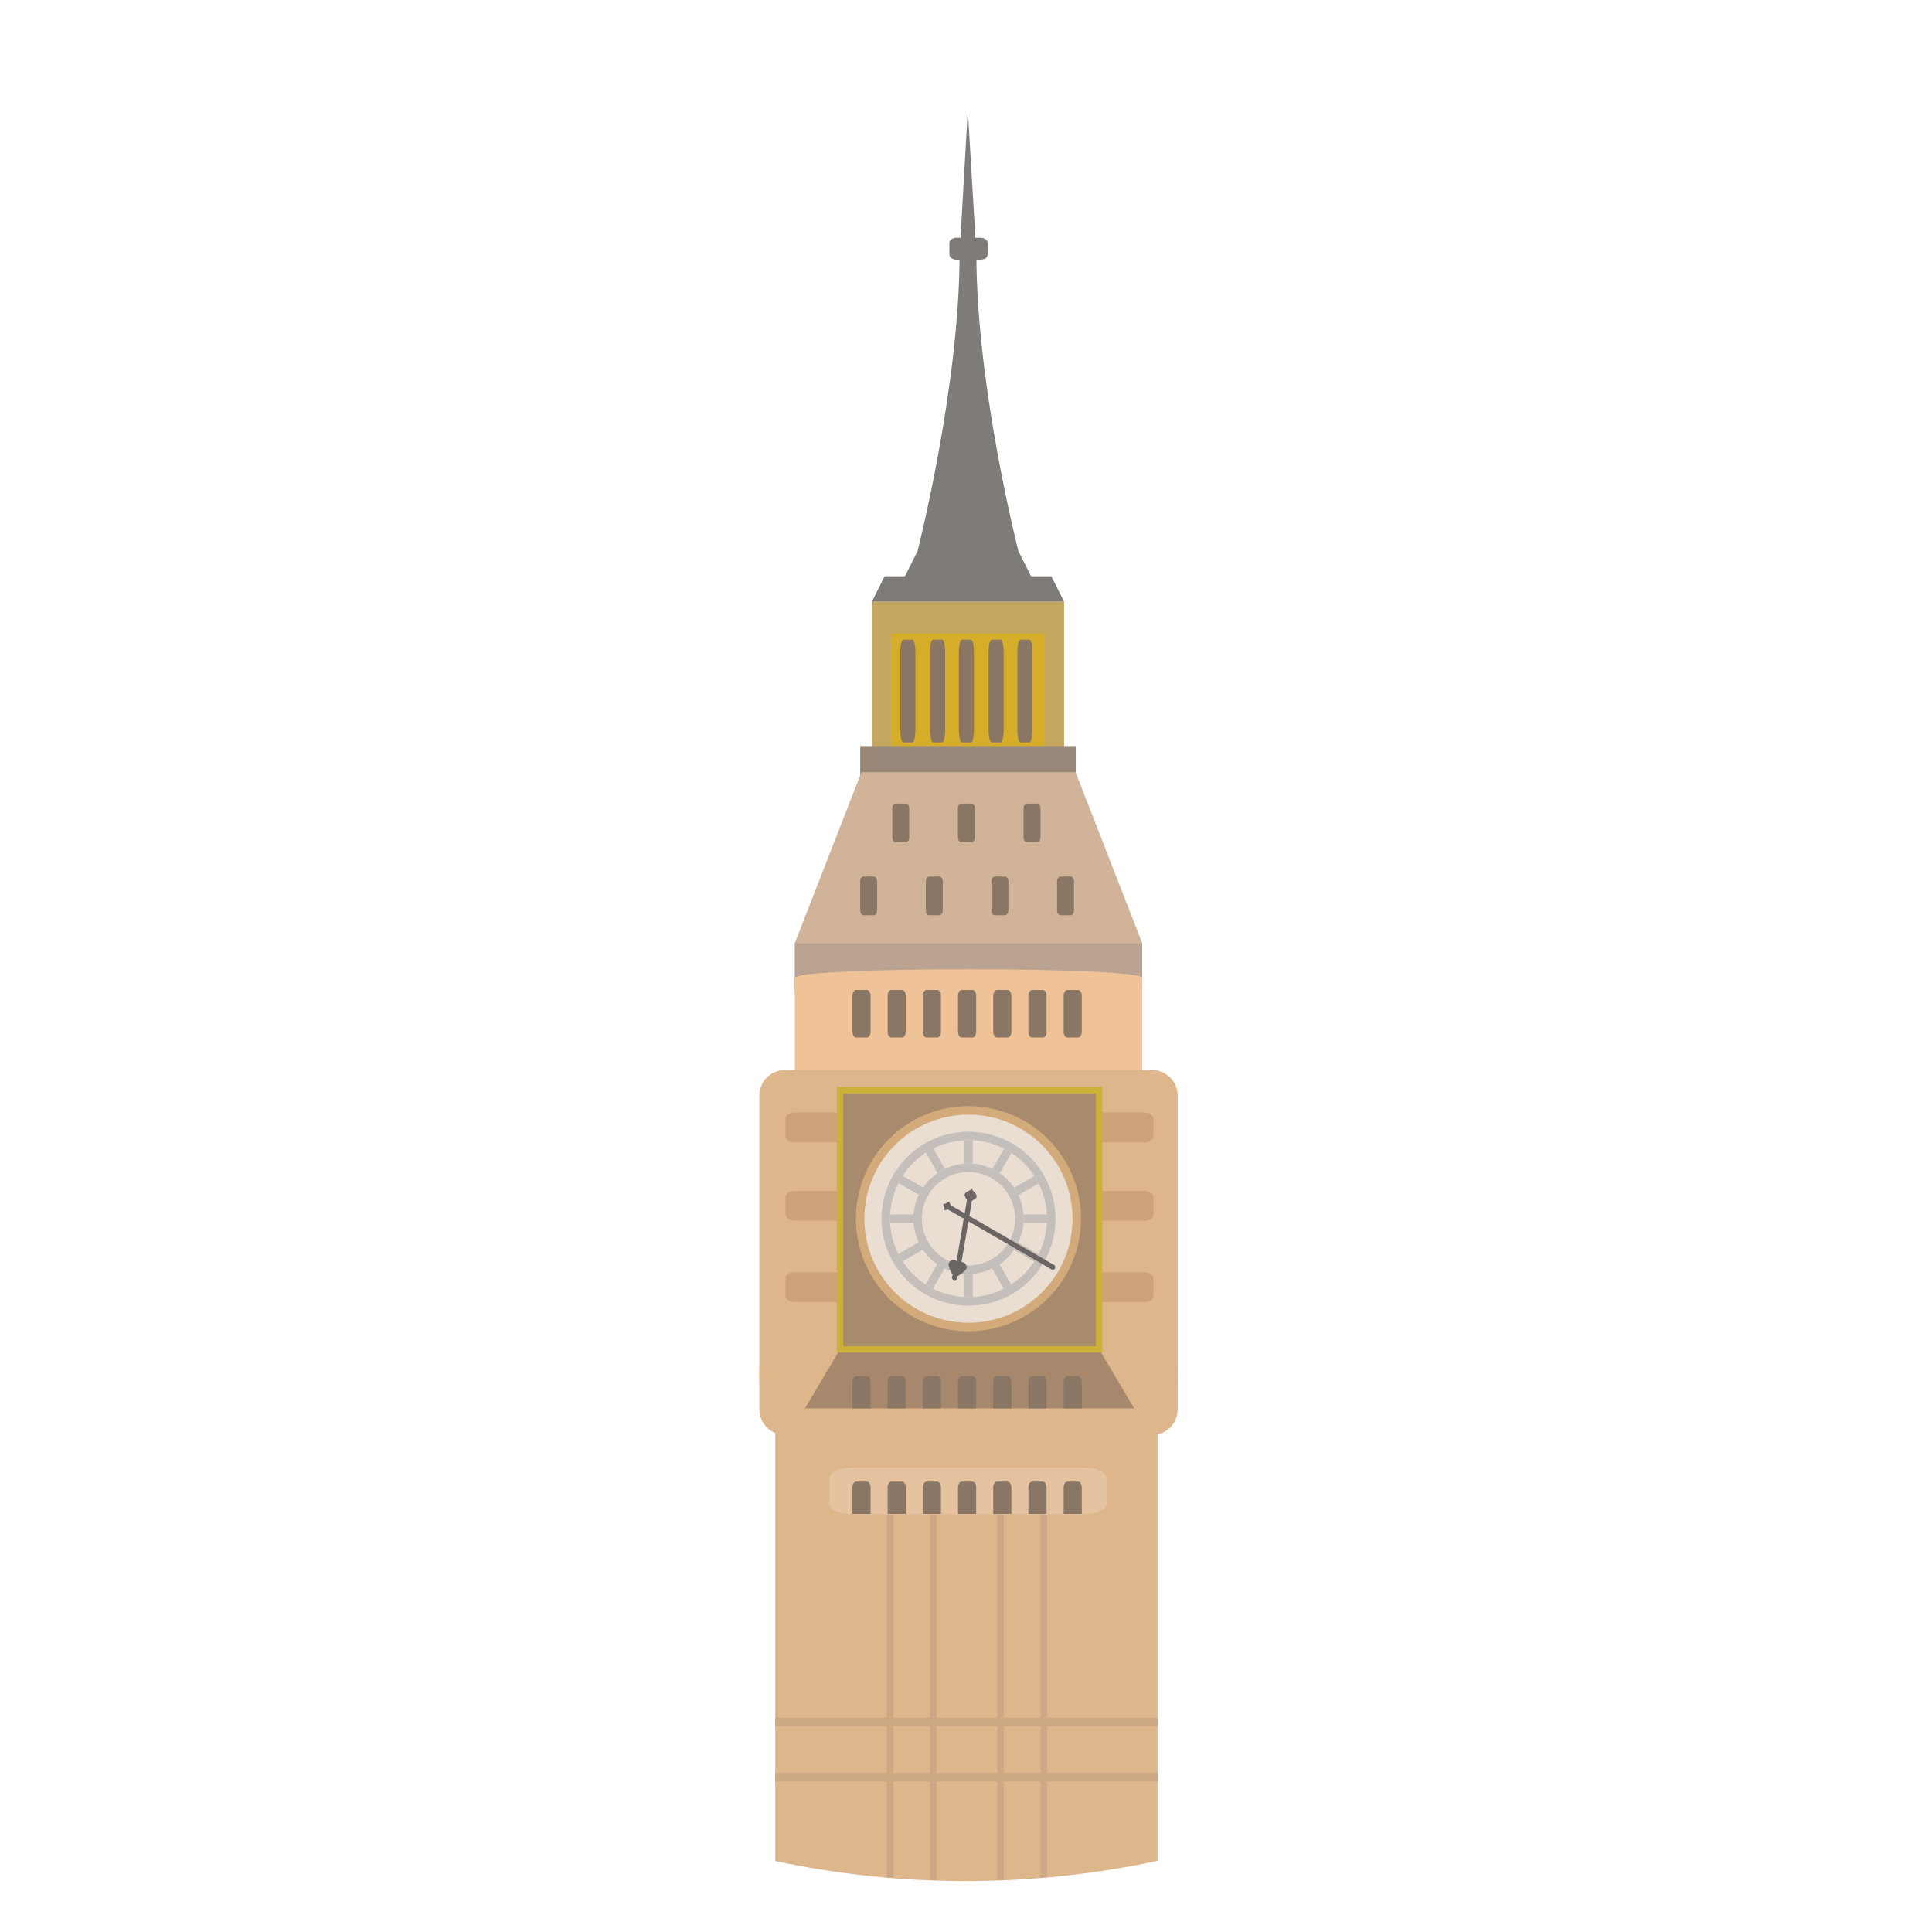 <?xml version="1.0" encoding="UTF-8" standalone="no"?><!-- Generator: Gravit.io --><svg xmlns="http://www.w3.org/2000/svg" xmlns:xlink="http://www.w3.org/1999/xlink" style="isolation:isolate" viewBox="0 0 500 500" width="500pt" height="500pt"><defs><clipPath id="_clipPath_jD0LBPOxLvNixcT1mRjEMwT6XKzMZ9YB"><rect width="500" height="500"/></clipPath></defs><g clip-path="url(#_clipPath_jD0LBPOxLvNixcT1mRjEMwT6XKzMZ9YB)"><g><path d=" M 200.634 368.713 L 200.634 481.641 C 216.557 485.018 233.056 486.828 249.985 486.828 C 266.996 486.828 283.574 484.996 299.572 481.589 L 299.572 368.713 L 200.634 368.713 L 200.634 368.713 Z " fill="rgb(221,182,140)"/><g><path d=" M 240.681 389.871 L 240.681 486.591 C 241.253 486.612 241.833 486.617 242.405 486.636 L 242.405 389.875 L 240.681 389.875 L 240.681 389.871 Z " fill="rgb(204,168,133)"/><path d=" M 229.489 389.871 L 229.489 485.885 C 230.061 485.934 230.637 485.971 231.209 486.016 L 231.209 389.871 L 229.489 389.871 L 229.489 389.871 Z " fill="rgb(204,168,133)"/><path d=" M 269.267 389.871 L 269.267 485.977 C 269.839 485.932 270.415 485.898 270.987 485.847 L 270.987 389.871 L 269.267 389.871 Z " fill="rgb(204,168,133)"/><path d=" M 258.07 389.871 L 258.07 486.621 C 258.642 486.602 259.222 486.602 259.794 486.575 L 259.794 389.871 L 258.07 389.871 L 258.07 389.871 Z " fill="rgb(204,168,133)"/><rect x="200.638" y="444.569" width="98.938" height="2.199" transform="matrix(1,0,0,1,0,0)" fill="rgb(204,168,133)"/><rect x="200.638" y="458.855" width="98.938" height="2.199" transform="matrix(1,0,0,1,0,0)" fill="rgb(204,168,133)"/></g><rect x="225.641" y="155.725" width="49.744" height="45.896" transform="matrix(1,0,0,1,0,0)" fill="rgb(196,168,96)"/><g><path d=" M 272.086 149.128 L 228.939 149.128 L 225.641 155.725 L 275.384 155.725 L 272.086 149.128 Z " fill="rgb(127,123,121)"/><path d=" M 263.567 142.629 C 263.567 142.629 252.692 100.305 252.692 65.863 L 250.467 28.486 L 248.335 65.863 C 248.335 100.031 237.46 142.629 237.46 142.629 L 234.162 149.222 L 266.868 149.222 L 263.567 142.629 Z " fill="rgb(127,123,121)"/></g><rect x="230.704" y="163.952" width="39.617" height="32.979" transform="matrix(1,0,0,1,0,0)" fill="rgb(214,173,41)"/><rect x="222.627" y="193.083" width="55.787" height="8.519" transform="matrix(1,0,0,1,0,0)" fill="rgb(153,135,121)"/><path d=" M 205.683 244.124 L 205.683 256.342 C 205.683 259.36 208.129 261.806 211.147 261.806 L 290.149 261.806 C 293.167 261.806 295.613 259.36 295.613 256.342 L 295.613 244.124 C 295.616 241.11 205.683 241.11 205.683 244.124 Z " fill="rgb(186,163,145)"/><path d=" M 278.357 199.834 L 222.944 199.834 L 205.683 244.124 L 295.616 244.124 L 278.357 199.834 Z " fill="rgb(209,179,153)"/><path d=" M 205.683 253.108 L 205.683 314.309 C 205.683 317.332 208.129 319.774 211.147 319.774 L 290.149 319.774 C 293.167 319.774 295.613 317.328 295.613 314.309 L 295.613 253.108 C 295.616 250.09 205.683 250.09 205.683 253.108 Z " fill="rgb(239,195,151)"/><path d=" M 298.2 276.939 L 203.103 276.939 C 199.472 276.939 196.525 279.882 196.525 283.517 L 196.525 357.188 C 196.525 360.823 199.472 363.766 203.103 363.766 L 298.2 363.766 C 301.835 363.766 304.778 360.819 304.778 357.188 L 304.778 283.517 C 304.777 279.882 301.831 276.939 298.2 276.939 Z " fill="rgb(221,182,140)"/><g><path d=" M 296.124 287.911 L 205.683 287.911 C 204.355 287.911 203.282 288.611 203.282 289.471 L 203.282 294.063 C 203.282 294.923 204.355 295.621 205.683 295.621 L 296.125 295.621 C 297.449 295.621 298.526 294.923 298.526 294.063 L 298.526 289.471 C 298.525 288.611 297.448 287.911 296.124 287.911 Z " fill="rgb(206,162,120)"/><path d=" M 296.124 329.249 L 205.683 329.249 C 204.355 329.249 203.282 329.945 203.282 330.808 L 203.282 335.4 C 203.282 336.26 204.355 336.959 205.683 336.959 L 296.125 336.959 C 297.449 336.959 298.526 336.26 298.526 335.4 L 298.526 330.808 C 298.525 329.944 297.448 329.249 296.124 329.249 Z " fill="rgb(206,162,120)"/><path d=" M 296.124 308.213 L 205.683 308.213 C 204.355 308.213 203.282 308.91 203.282 309.773 L 203.282 314.365 C 203.282 315.225 204.355 315.924 205.683 315.924 L 296.125 315.924 C 297.449 315.924 298.526 315.225 298.526 314.365 L 298.526 309.773 C 298.525 308.91 297.448 308.213 296.124 308.213 Z " fill="rgb(206,162,120)"/></g><path d=" M 298.2 347.842 L 203.103 347.842 C 199.472 347.842 196.525 350.789 196.525 354.42 L 196.525 364.778 C 196.525 368.413 199.472 371.356 203.103 371.356 L 298.2 371.356 C 301.835 371.356 304.778 368.413 304.778 364.778 L 304.778 354.42 C 304.777 350.789 301.831 347.842 298.2 347.842 Z " fill="rgb(221,182,140)"/><rect x="216.568" y="281.3" width="68.726" height="68.726" transform="matrix(1,0,0,1,0,0)" fill="rgb(204,176,58)"/><rect x="218.221" y="282.983" width="65.405" height="65.409" transform="matrix(1,0,0,1,0,0)" fill="rgb(168,138,108)"/><circle vector-effect="non-scaling-stroke" cx="250.636" cy="315.397" r="29.131" fill="rgb(211,170,121)"/><circle vector-effect="non-scaling-stroke" cx="250.636" cy="315.398" r="26.932" fill="rgb(234,222,211)"/><g><path d=" M 250.651 295.058 C 250.277 295.058 249.918 295.094 249.552 295.113 L 249.552 301.16 C 249.918 301.135 250.277 301.105 250.651 301.105 C 251.021 301.105 251.384 301.135 251.75 301.16 L 251.75 295.113 C 251.384 295.096 251.021 295.058 250.651 295.058 Z " fill="rgb(196,191,187)"/><path d=" M 233.64 304.284 C 233.236 304.896 232.873 305.533 232.541 306.187 L 237.78 309.22 C 238.102 308.554 238.461 307.915 238.879 307.313 L 233.64 304.284 Z " fill="rgb(196,191,187)"/><path d=" M 263.519 321.572 C 263.201 322.237 262.838 322.876 262.423 323.478 L 267.662 326.507 C 268.066 325.895 268.429 325.258 268.761 324.604 L 263.519 321.572 Z " fill="rgb(196,191,187)"/><path d=" M 236.414 314.298 L 230.367 314.298 C 230.348 314.664 230.311 315.023 230.311 315.396 C 230.311 315.766 230.345 316.13 230.367 316.496 L 236.414 316.496 C 236.388 316.13 236.358 315.766 236.358 315.396 C 236.358 315.024 236.388 314.66 236.414 314.298 Z " fill="rgb(196,191,187)"/><path d=" M 270.931 314.298 L 264.884 314.298 C 264.91 314.66 264.94 315.023 264.94 315.396 C 264.94 315.766 264.91 316.13 264.884 316.496 L 270.931 316.496 C 270.95 316.13 270.987 315.766 270.987 315.396 C 270.987 315.024 270.953 314.66 270.931 314.298 Z " fill="rgb(196,191,187)"/><path d=" M 250.651 329.687 C 250.277 329.687 249.918 329.66 249.552 329.631 L 249.552 335.678 C 249.918 335.697 250.277 335.734 250.651 335.734 C 251.021 335.734 251.384 335.697 251.75 335.678 L 251.75 329.631 C 251.384 329.66 251.021 329.687 250.651 329.687 Z " fill="rgb(196,191,187)"/><path d=" M 258.672 327.211 C 258.066 327.621 257.423 327.977 256.757 328.295 L 259.764 333.549 C 260.418 333.22 261.062 332.857 261.675 332.461 L 258.672 327.211 Z " fill="rgb(196,191,187)"/><path d=" M 241.534 297.242 C 240.88 297.571 240.236 297.934 239.623 298.333 L 242.626 303.581 C 243.232 303.17 243.871 302.814 244.541 302.496 L 241.534 297.242 Z " fill="rgb(196,191,187)"/><path d=" M 237.749 321.507 L 232.495 324.511 C 232.824 325.169 233.191 325.809 233.587 326.421 L 238.834 323.422 C 238.422 322.817 238.071 322.174 237.749 321.507 Z " fill="rgb(196,191,187)"/><path d=" M 267.715 304.374 L 262.468 307.373 C 262.879 307.975 263.231 308.618 263.552 309.284 L 268.806 306.281 C 268.474 305.622 268.111 304.987 267.715 304.374 Z " fill="rgb(196,191,187)"/><path d=" M 242.57 327.17 L 239.537 332.409 C 240.15 332.809 240.786 333.171 241.44 333.505 L 244.473 328.266 C 243.811 327.944 243.168 327.584 242.57 327.17 Z " fill="rgb(196,191,187)"/><path d=" M 259.861 297.286 L 256.828 302.53 C 257.49 302.847 258.133 303.21 258.731 303.621 L 261.764 298.382 C 261.152 297.986 260.512 297.624 259.861 297.286 Z " fill="rgb(196,191,187)"/><path d=" M 264.884 314.298 C 264.749 312.514 264.278 310.828 263.549 309.286 C 263.231 308.621 262.876 307.977 262.465 307.376 C 261.463 305.902 260.195 304.635 258.729 303.625 C 258.127 303.213 257.487 302.851 256.826 302.533 C 255.267 301.78 253.554 301.303 251.748 301.164 C 251.382 301.137 251.019 301.107 250.649 301.107 C 250.275 301.107 249.916 301.137 249.55 301.164 C 247.77 301.299 246.08 301.77 244.543 302.498 C 243.874 302.816 243.23 303.167 242.628 303.583 C 241.158 304.584 239.887 305.852 238.881 307.319 C 238.462 307.92 238.103 308.56 237.782 309.225 C 237.03 310.785 236.555 312.493 236.417 314.303 C 236.391 314.666 236.361 315.028 236.361 315.402 C 236.361 315.772 236.391 316.135 236.417 316.501 C 236.552 318.285 237.023 319.971 237.752 321.512 C 238.07 322.178 238.425 322.825 238.836 323.427 C 239.838 324.897 241.106 326.165 242.572 327.174 C 243.174 327.589 243.814 327.948 244.475 328.27 C 246.034 329.022 247.747 329.497 249.553 329.636 C 249.919 329.665 250.278 329.691 250.652 329.691 C 251.022 329.691 251.385 329.665 251.751 329.636 C 253.531 329.501 255.221 329.03 256.758 328.3 C 257.424 327.987 258.071 327.631 258.673 327.217 C 260.143 326.214 261.414 324.947 262.42 323.484 C 262.839 322.882 263.198 322.239 263.516 321.578 C 264.268 320.018 264.743 318.309 264.885 316.502 C 264.911 316.136 264.941 315.774 264.941 315.404 C 264.944 315.024 264.914 314.66 264.884 314.298 Z  M 262.689 316.496 C 262.562 317.903 262.184 319.242 261.612 320.472 C 261.302 321.141 260.935 321.781 260.513 322.375 C 259.709 323.508 258.718 324.495 257.581 325.296 C 256.979 325.715 256.339 326.081 255.67 326.388 C 254.458 326.941 253.138 327.308 251.751 327.435 C 251.388 327.469 251.022 327.495 250.652 327.495 C 250.278 327.495 249.915 327.473 249.553 327.435 C 248.143 327.308 246.808 326.93 245.578 326.362 C 244.909 326.052 244.273 325.685 243.678 325.259 C 242.545 324.455 241.558 323.464 240.757 322.327 C 240.334 321.729 239.972 321.089 239.665 320.42 C 239.108 319.205 238.741 317.888 238.618 316.501 C 238.584 316.138 238.562 315.772 238.562 315.402 C 238.562 315.028 238.584 314.665 238.618 314.303 C 238.745 312.893 239.123 311.558 239.695 310.328 C 240.005 309.659 240.372 309.019 240.794 308.425 C 241.598 307.292 242.589 306.305 243.726 305.504 C 244.328 305.085 244.968 304.719 245.633 304.412 C 246.848 303.855 248.165 303.488 249.552 303.365 C 249.915 303.331 250.277 303.309 250.651 303.309 C 251.021 303.309 251.388 303.328 251.75 303.365 C 253.16 303.492 254.495 303.87 255.725 304.442 C 256.394 304.752 257.03 305.123 257.625 305.541 C 258.758 306.345 259.745 307.336 260.546 308.477 C 260.969 309.075 261.331 309.715 261.638 310.384 C 262.191 311.596 262.562 312.912 262.685 314.303 C 262.719 314.665 262.741 315.028 262.741 315.401 C 262.741 315.768 262.719 316.135 262.689 316.496 Z " fill="rgb(196,191,187)"/><path d=" M 273.129 314.298 C 272.972 311.03 272.123 307.948 270.713 305.188 C 270.38 304.534 270.014 303.894 269.621 303.28 C 267.878 300.562 265.575 298.24 262.864 296.486 C 262.251 296.086 261.619 295.718 260.961 295.382 C 258.179 293.939 255.056 293.078 251.75 292.919 C 251.384 292.9 251.021 292.862 250.651 292.862 C 250.277 292.862 249.918 292.896 249.552 292.919 C 246.287 293.075 243.202 293.924 240.446 295.334 C 239.788 295.668 239.152 296.034 238.535 296.426 C 235.816 298.17 233.494 300.472 231.74 303.184 C 231.344 303.796 230.973 304.429 230.637 305.083 C 229.197 307.869 228.333 310.988 228.173 314.297 C 228.154 314.663 228.117 315.022 228.117 315.396 C 228.117 315.766 228.154 316.129 228.173 316.495 C 228.33 319.763 229.179 322.845 230.589 325.605 C 230.922 326.259 231.285 326.899 231.681 327.512 C 233.424 330.234 235.727 332.553 238.438 334.307 C 239.051 334.707 239.683 335.074 240.341 335.41 C 243.123 336.853 246.246 337.718 249.552 337.874 C 249.918 337.893 250.277 337.934 250.651 337.934 C 251.021 337.934 251.384 337.897 251.75 337.874 C 255.015 337.718 258.1 336.868 260.856 335.463 C 261.514 335.126 262.15 334.763 262.767 334.371 C 265.486 332.627 267.808 330.32 269.562 327.613 C 269.958 326.996 270.329 326.364 270.665 325.71 C 272.105 322.924 272.969 319.801 273.129 316.496 C 273.148 316.131 273.185 315.767 273.185 315.397 C 273.186 315.024 273.148 314.66 273.129 314.298 Z  M 270.931 316.496 C 270.774 319.403 270.015 322.146 268.758 324.604 C 268.425 325.258 268.062 325.898 267.659 326.507 C 266.103 328.885 264.062 330.912 261.676 332.457 C 261.063 332.853 260.423 333.216 259.765 333.545 C 257.327 334.775 254.619 335.519 251.747 335.673 C 251.381 335.692 251.018 335.729 250.648 335.729 C 250.274 335.729 249.915 335.692 249.549 335.673 C 246.643 335.516 243.899 334.757 241.438 333.5 C 240.784 333.163 240.148 332.801 239.535 332.404 C 237.157 330.845 235.13 328.803 233.585 326.417 C 233.189 325.799 232.826 325.164 232.493 324.506 C 231.266 322.072 230.519 319.36 230.365 316.492 C 230.346 316.126 230.309 315.763 230.309 315.393 C 230.309 315.019 230.343 314.66 230.365 314.294 C 230.522 311.388 231.281 308.643 232.538 306.183 C 232.871 305.529 233.234 304.889 233.637 304.28 C 235.193 301.902 237.234 299.875 239.62 298.33 C 240.233 297.934 240.873 297.571 241.531 297.238 C 243.969 296.008 246.677 295.264 249.549 295.11 C 249.915 295.091 250.274 295.054 250.648 295.054 C 251.018 295.054 251.381 295.091 251.747 295.11 C 254.653 295.267 257.397 296.026 259.858 297.283 C 260.512 297.62 261.148 297.982 261.761 298.379 C 264.139 299.938 266.166 301.98 267.711 304.37 C 268.107 304.983 268.47 305.619 268.803 306.277 C 270.03 308.711 270.777 311.423 270.931 314.295 C 270.95 314.661 270.987 315.02 270.987 315.394 C 270.987 315.768 270.953 316.131 270.931 316.496 Z " fill="rgb(196,191,187)"/></g><g><path d=" M 272.98 327.492 L 246.089 311.939 L 245.569 310.91 C 245.569 310.91 245.244 311.221 244.948 311.367 C 244.578 311.549 244.088 311.65 244.088 311.65 C 244.088 311.65 244.23 312.133 244.271 312.462 C 244.312 312.795 244.192 313.285 244.192 313.285 L 245.325 313.022 L 272.362 328.657 C 272.362 328.657 272.807 328.691 273.013 328.28 C 273.219 327.869 272.98 327.492 272.98 327.492 Z " fill="rgb(107,102,99)"/><path d=" M 251.956 308.333 C 251.672 308.097 251.518 307.54 251.518 307.54 C 251.518 307.54 251.178 308.064 250.766 308.173 C 250.171 308.333 249.719 308.8 249.633 309.13 C 249.547 309.458 250.239 310.588 250.239 310.588 L 247.438 327.064 L 248.724 327.285 L 251.529 310.761 C 251.529 310.761 252.707 310.215 252.741 309.736 C 252.782 309.246 252.588 308.846 251.956 308.333 Z " fill="rgb(107,102,99)"/><path d=" M 249.189 326.646 C 248.755 326.535 248.318 326.65 248.004 326.924 C 247.858 326.535 247.537 326.217 247.099 326.104 C 246.396 325.921 245.678 326.343 245.495 327.046 C 245.312 327.749 246.759 330.744 247.077 330.475 C 247.223 330.868 249.953 328.964 250.136 328.261 C 250.314 327.55 249.896 326.829 249.189 326.646 Z " fill="rgb(107,102,99)"/><circle vector-effect="non-scaling-stroke" cx="247.083" cy="330.587" r="0.733" fill="rgb(107,102,99)"/></g><path d=" M 284.947 350.025 L 216.905 350.025 L 208.315 364.499 L 293.533 364.499 L 284.947 350.025 Z " fill="rgb(168,136,109)"/><g><path d=" M 224.343 356.144 L 221.564 356.144 C 221.033 356.144 220.603 356.824 220.603 357.661 L 220.603 364.497 L 225.304 364.497 L 225.304 357.661 C 225.304 356.824 224.874 356.144 224.343 356.144 Z " fill="rgb(137,118,100)"/><path d=" M 242.562 356.144 L 239.784 356.144 C 239.249 356.144 238.823 356.824 238.823 357.661 L 238.823 364.497 L 243.524 364.497 L 243.524 357.661 C 243.527 356.824 243.093 356.144 242.562 356.144 Z " fill="rgb(137,118,100)"/><path d=" M 260.781 356.144 L 258.003 356.144 C 257.472 356.144 257.042 356.824 257.042 357.661 L 257.042 364.497 L 261.743 364.497 L 261.743 357.661 C 261.746 356.824 261.312 356.144 260.781 356.144 Z " fill="rgb(137,118,100)"/><path d=" M 279.004 356.144 L 276.225 356.144 C 275.694 356.144 275.264 356.824 275.264 357.661 L 275.264 364.497 L 279.965 364.497 L 279.965 357.661 C 279.965 356.824 279.532 356.144 279.004 356.144 Z " fill="rgb(137,118,100)"/><path d=" M 233.453 356.144 L 230.674 356.144 C 230.143 356.144 229.713 356.824 229.713 357.661 L 229.713 364.497 L 234.414 364.497 L 234.414 357.661 C 234.414 356.824 233.984 356.144 233.453 356.144 Z " fill="rgb(137,118,100)"/><path d=" M 251.676 356.144 L 248.894 356.144 C 248.363 356.144 247.933 356.824 247.933 357.661 L 247.933 364.497 L 252.634 364.497 L 252.634 357.661 C 252.637 356.824 252.203 356.144 251.676 356.144 Z " fill="rgb(137,118,100)"/><path d=" M 269.891 356.144 L 267.112 356.144 C 266.577 356.144 266.151 356.824 266.151 357.661 L 266.151 364.497 L 270.848 364.497 L 270.848 357.661 C 270.852 356.824 270.422 356.144 269.891 356.144 Z " fill="rgb(137,118,100)"/><path d=" M 224.343 256.199 L 221.564 256.199 C 221.033 256.199 220.603 256.88 220.603 257.717 L 220.603 266.992 C 220.603 267.829 221.033 268.51 221.564 268.51 L 224.343 268.51 C 224.874 268.51 225.304 267.828 225.304 266.992 L 225.304 257.717 C 225.304 256.88 224.874 256.199 224.343 256.199 Z " fill="rgb(137,118,100)"/><path d=" M 242.562 256.199 L 239.784 256.199 C 239.249 256.199 238.823 256.88 238.823 257.717 L 238.823 266.992 C 238.823 267.829 239.249 268.51 239.784 268.51 L 242.562 268.51 C 243.093 268.51 243.523 267.828 243.523 266.992 L 243.523 257.717 C 243.527 256.88 243.093 256.199 242.562 256.199 Z " fill="rgb(137,118,100)"/><path d=" M 260.781 256.199 L 258.003 256.199 C 257.472 256.199 257.042 256.88 257.042 257.717 L 257.042 266.992 C 257.042 267.829 257.472 268.51 258.003 268.51 L 260.781 268.51 C 261.312 268.51 261.742 267.828 261.742 266.992 L 261.742 257.717 C 261.746 256.88 261.312 256.199 260.781 256.199 Z " fill="rgb(137,118,100)"/><path d=" M 279.004 256.199 L 276.225 256.199 C 275.694 256.199 275.264 256.88 275.264 257.717 L 275.264 266.992 C 275.264 267.829 275.694 268.51 276.225 268.51 L 279.004 268.51 C 279.535 268.51 279.965 267.828 279.965 266.992 L 279.965 257.717 C 279.965 256.88 279.532 256.199 279.004 256.199 Z " fill="rgb(137,118,100)"/><path d=" M 233.453 256.199 L 230.674 256.199 C 230.143 256.199 229.713 256.88 229.713 257.717 L 229.713 266.992 C 229.713 267.829 230.147 268.51 230.674 268.51 L 233.453 268.51 C 233.984 268.51 234.414 267.828 234.414 266.992 L 234.414 257.717 C 234.414 256.88 233.984 256.199 233.453 256.199 Z " fill="rgb(137,118,100)"/><path d=" M 251.676 256.199 L 248.894 256.199 C 248.363 256.199 247.933 256.88 247.933 257.717 L 247.933 266.992 C 247.933 267.829 248.363 268.51 248.894 268.51 L 251.676 268.51 C 252.207 268.51 252.637 267.828 252.637 266.992 L 252.637 257.717 C 252.637 256.88 252.203 256.199 251.676 256.199 Z " fill="rgb(137,118,100)"/><path d=" M 269.891 256.199 L 267.112 256.199 C 266.577 256.199 266.151 256.88 266.151 257.717 L 266.151 266.992 C 266.151 267.829 266.577 268.51 267.112 268.51 L 269.891 268.51 C 270.422 268.51 270.852 267.828 270.852 266.992 L 270.852 257.717 C 270.852 256.88 270.422 256.199 269.891 256.199 Z " fill="rgb(137,118,100)"/><path d=" M 226.104 226.848 L 223.516 226.848 C 223.019 226.848 222.618 227.401 222.618 228.086 L 222.618 235.625 C 222.618 236.309 223.018 236.859 223.516 236.859 L 226.104 236.859 C 226.598 236.859 226.998 236.309 226.998 235.625 L 226.998 228.086 C 226.998 227.402 226.598 226.848 226.104 226.848 Z " fill="rgb(137,118,100)"/><path d=" M 243.086 226.848 L 240.498 226.848 C 240.001 226.848 239.601 227.401 239.601 228.086 L 239.601 235.625 C 239.601 236.309 240.001 236.859 240.498 236.859 L 243.086 236.859 C 243.58 236.859 243.98 236.309 243.98 235.625 L 243.98 228.086 C 243.983 227.402 243.583 226.848 243.086 226.848 Z " fill="rgb(137,118,100)"/><path d=" M 260.067 226.848 L 257.479 226.848 C 256.982 226.848 256.582 227.401 256.582 228.086 L 256.582 235.625 C 256.582 236.309 256.982 236.859 257.479 236.859 L 260.067 236.859 C 260.564 236.859 260.964 236.309 260.964 235.625 L 260.964 228.086 C 260.968 227.402 260.565 226.848 260.067 226.848 Z " fill="rgb(137,118,100)"/><path d=" M 277.052 226.848 L 274.46 226.848 C 273.966 226.848 273.566 227.401 273.566 228.086 L 273.566 235.625 C 273.566 236.309 273.966 236.859 274.46 236.859 L 277.052 236.859 C 277.546 236.859 277.949 236.309 277.949 235.625 L 277.949 228.086 C 277.95 227.402 277.546 226.848 277.052 226.848 Z " fill="rgb(137,118,100)"/><path d=" M 234.414 207.979 L 231.826 207.979 C 231.332 207.979 230.932 208.532 230.932 209.213 L 230.932 216.752 C 230.932 217.433 231.332 217.986 231.826 217.986 L 234.414 217.986 C 234.911 217.986 235.311 217.433 235.311 216.752 L 235.311 209.213 C 235.311 208.532 234.907 207.979 234.414 207.979 Z " fill="rgb(137,118,100)"/><path d=" M 251.395 207.979 L 248.807 207.979 C 248.31 207.979 247.91 208.532 247.91 209.213 L 247.91 216.752 C 247.91 217.433 248.31 217.986 248.807 217.986 L 251.395 217.986 C 251.892 217.986 252.292 217.433 252.292 216.752 L 252.292 209.213 C 252.293 208.532 251.892 207.979 251.395 207.979 Z " fill="rgb(137,118,100)"/><path d=" M 268.38 207.979 L 265.788 207.979 C 265.294 207.979 264.894 208.532 264.894 209.213 L 264.894 216.752 C 264.894 217.433 265.294 217.986 265.788 217.986 L 268.38 217.986 C 268.874 217.986 269.277 217.433 269.277 216.752 L 269.277 209.213 C 269.278 208.532 268.874 207.979 268.38 207.979 Z " fill="rgb(137,118,100)"/><path d=" M 236.108 165.531 L 233.797 165.531 C 233.356 165.531 232.997 166.997 232.997 168.811 L 232.997 188.87 C 232.997 190.683 233.356 192.15 233.797 192.15 L 236.108 192.15 C 236.549 192.15 236.908 190.683 236.908 188.87 L 236.908 168.811 C 236.908 166.997 236.549 165.531 236.108 165.531 Z " fill="rgb(137,118,100)"/><path d=" M 251.257 165.531 L 248.946 165.531 C 248.505 165.531 248.149 166.997 248.149 168.811 L 248.149 188.87 C 248.149 190.683 248.504 192.15 248.946 192.15 L 251.257 192.15 C 251.695 192.15 252.054 190.683 252.054 188.87 L 252.054 168.811 C 252.057 166.997 251.698 165.531 251.257 165.531 Z " fill="rgb(137,118,100)"/><path d=" M 266.406 165.531 L 264.095 165.531 C 263.65 165.531 263.295 166.997 263.295 168.811 L 263.295 188.87 C 263.295 190.683 263.65 192.15 264.095 192.15 L 266.406 192.15 C 266.847 192.15 267.203 190.683 267.203 188.87 L 267.203 168.811 C 267.202 166.997 266.847 165.531 266.406 165.531 Z " fill="rgb(137,118,100)"/><path d=" M 243.804 165.531 L 241.493 165.531 C 241.052 165.531 240.693 166.997 240.693 168.811 L 240.693 188.87 C 240.693 190.683 241.052 192.15 241.493 192.15 L 243.804 192.15 C 244.245 192.15 244.601 190.683 244.601 188.87 L 244.601 168.811 C 244.6 166.997 244.241 165.531 243.804 165.531 Z " fill="rgb(137,118,100)"/><path d=" M 258.953 165.531 L 256.642 165.531 C 256.201 165.531 255.845 166.997 255.845 168.811 L 255.845 188.87 C 255.845 190.683 256.204 192.15 256.642 192.15 L 258.953 192.15 C 259.394 192.15 259.75 190.683 259.75 188.87 L 259.75 168.811 C 259.749 166.997 259.394 165.531 258.953 165.531 Z " fill="rgb(137,118,100)"/></g><path d=" M 280.399 379.79 L 220.626 379.79 C 217.324 379.79 214.646 381.005 214.646 382.509 L 214.646 389.188 C 214.646 390.688 217.324 391.906 220.626 391.906 L 280.399 391.906 C 283.697 391.906 286.375 390.688 286.375 389.188 L 286.375 382.509 C 286.375 381.005 283.698 379.79 280.399 379.79 Z " fill="rgb(229,195,161)"/><path d=" M 253.732 61.532 L 247.569 61.532 C 246.541 61.532 245.703 62.123 245.703 62.852 L 245.703 65.892 C 245.703 66.621 246.537 67.212 247.569 67.212 L 253.728 67.212 C 254.756 67.212 255.594 66.621 255.594 65.892 L 255.594 62.852 C 255.595 62.119 254.761 61.532 253.732 61.532 Z " fill="rgb(127,123,121)"/><g><path d=" M 224.343 383.443 L 221.564 383.443 C 221.033 383.443 220.603 384.123 220.603 384.958 L 220.603 391.797 L 225.304 391.797 L 225.304 384.958 C 225.304 384.124 224.874 383.443 224.343 383.443 Z " fill="rgb(137,118,100)"/><path d=" M 242.562 383.443 L 239.784 383.443 C 239.249 383.443 238.823 384.123 238.823 384.958 L 238.823 391.797 L 243.524 391.797 L 243.524 384.958 C 243.527 384.124 243.093 383.443 242.562 383.443 Z " fill="rgb(137,118,100)"/><path d=" M 260.781 383.443 L 258.003 383.443 C 257.472 383.443 257.042 384.123 257.042 384.958 L 257.042 391.797 L 261.743 391.797 L 261.743 384.958 C 261.746 384.124 261.312 383.443 260.781 383.443 Z " fill="rgb(137,118,100)"/><path d=" M 279.004 383.443 L 276.225 383.443 C 275.694 383.443 275.264 384.123 275.264 384.958 L 275.264 391.797 L 279.965 391.797 L 279.965 384.958 C 279.965 384.124 279.532 383.443 279.004 383.443 Z " fill="rgb(137,118,100)"/><path d=" M 233.453 383.443 L 230.674 383.443 C 230.143 383.443 229.713 384.123 229.713 384.958 L 229.713 391.797 L 234.414 391.797 L 234.414 384.958 C 234.414 384.124 233.984 383.443 233.453 383.443 Z " fill="rgb(137,118,100)"/><path d=" M 251.676 383.443 L 248.894 383.443 C 248.363 383.443 247.933 384.123 247.933 384.958 L 247.933 391.797 L 252.634 391.797 L 252.634 384.958 C 252.637 384.124 252.203 383.443 251.676 383.443 Z " fill="rgb(137,118,100)"/><path d=" M 269.891 383.443 L 267.112 383.443 C 266.577 383.443 266.151 384.123 266.151 384.958 L 266.151 391.797 L 270.848 391.797 L 270.848 384.958 C 270.852 384.124 270.422 383.443 269.891 383.443 Z " fill="rgb(137,118,100)"/></g></g></g></svg>
